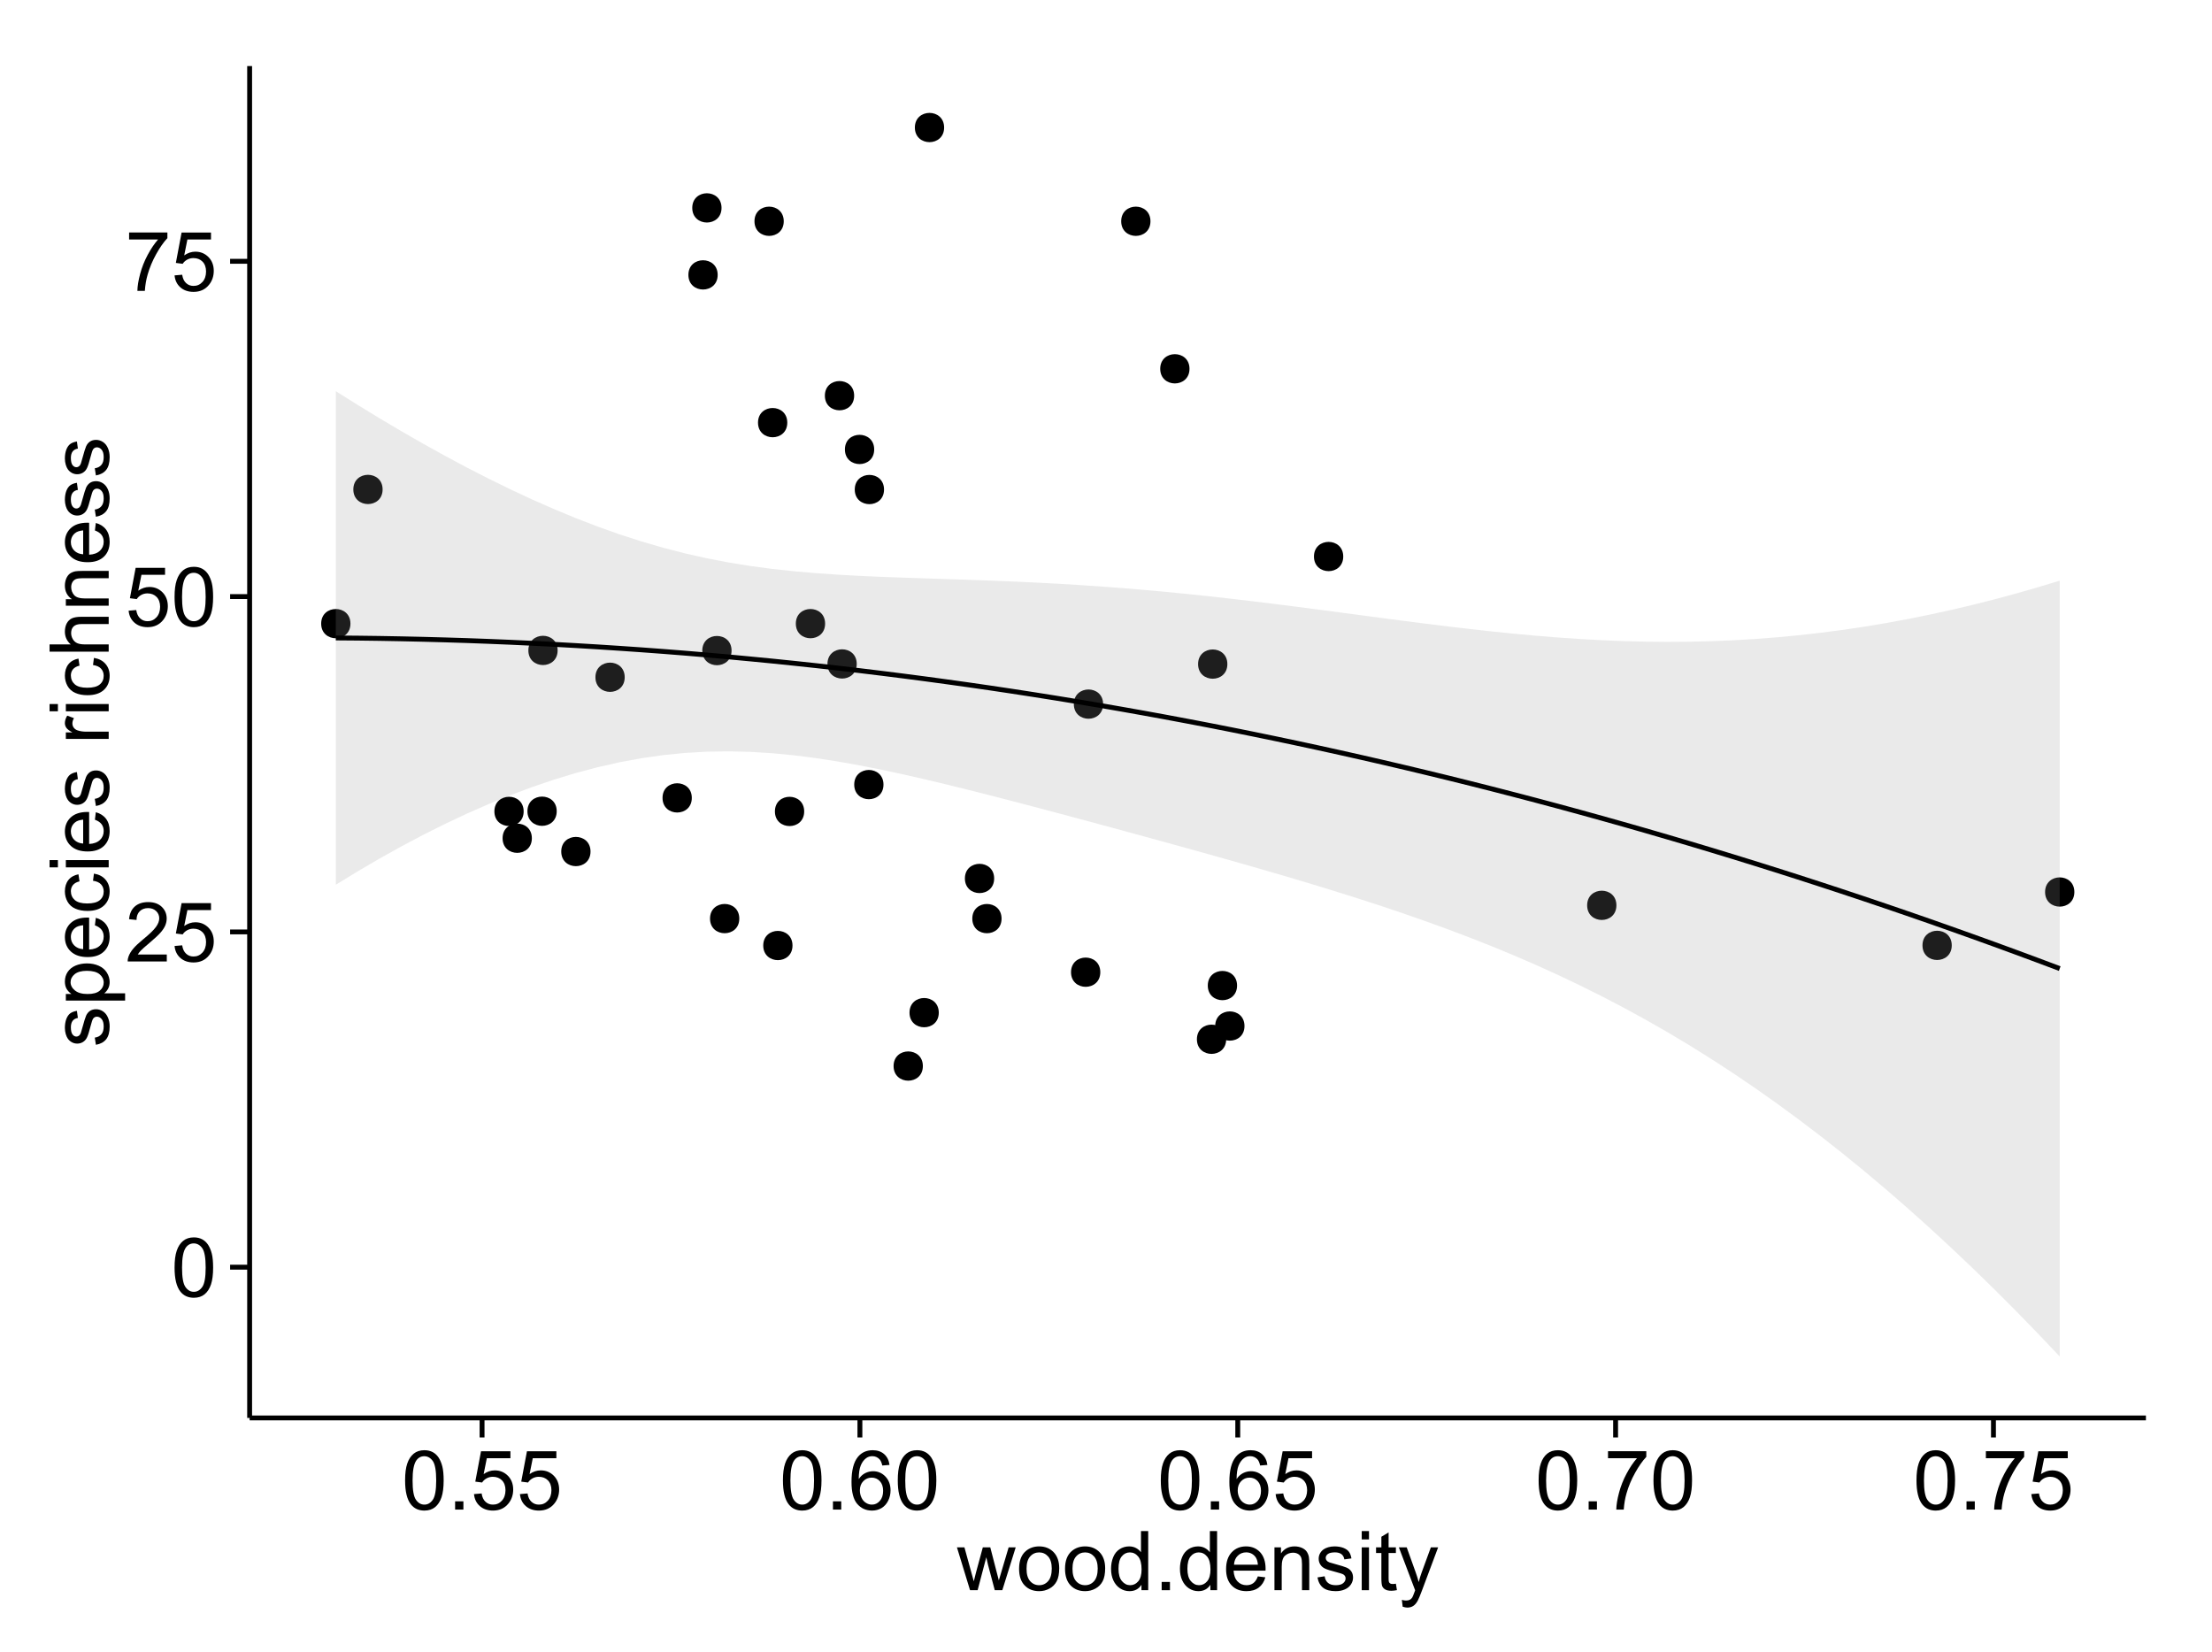 <?xml version="1.0" encoding="UTF-8"?>
<svg xmlns="http://www.w3.org/2000/svg" xmlns:xlink="http://www.w3.org/1999/xlink" width="482pt" height="360pt" viewBox="0 0 482 360" version="1.1">
<defs>
<g>
<symbol overflow="visible" id="glyph0-0">
<path style="stroke:none;" d="M 0.746 -6.355 C 0.742 -7.875 0.898 -9.102 1.215 -10.031 C 1.527 -10.961 1.996 -11.676 2.613 -12.18 C 3.23 -12.684 4.008 -12.938 4.949 -12.938 C 5.637 -12.938 6.242 -12.797 6.766 -12.52 C 7.285 -12.238 7.715 -11.836 8.059 -11.316 C 8.395 -10.789 8.664 -10.152 8.859 -9.398 C 9.051 -8.645 9.145 -7.629 9.148 -6.355 C 9.145 -4.84 8.992 -3.617 8.684 -2.691 C 8.371 -1.762 7.906 -1.047 7.289 -0.539 C 6.672 -0.035 5.891 0.215 4.949 0.219 C 3.703 0.215 2.727 -0.227 2.023 -1.117 C 1.168 -2.188 0.742 -3.934 0.746 -6.355 Z M 2.375 -6.355 C 2.371 -4.234 2.621 -2.824 3.117 -2.129 C 3.609 -1.426 4.219 -1.078 4.949 -1.082 C 5.672 -1.078 6.281 -1.43 6.781 -2.137 C 7.273 -2.836 7.523 -4.242 7.523 -6.355 C 7.523 -8.473 7.273 -9.883 6.781 -10.582 C 6.281 -11.277 5.664 -11.625 4.93 -11.629 C 4.199 -11.625 3.621 -11.316 3.191 -10.703 C 2.645 -9.918 2.371 -8.469 2.375 -6.355 Z M 2.375 -6.355 "/>
</symbol>
<symbol overflow="visible" id="glyph0-1">
<path style="stroke:none;" d="M 9.062 -1.52 L 9.062 0 L 0.547 0 C 0.531 -0.379 0.594 -0.742 0.73 -1.098 C 0.945 -1.676 1.293 -2.25 1.77 -2.812 C 2.246 -3.375 2.934 -4.023 3.84 -4.766 C 5.238 -5.906 6.188 -6.816 6.68 -7.492 C 7.172 -8.16 7.418 -8.793 7.418 -9.395 C 7.418 -10.02 7.191 -10.551 6.746 -10.98 C 6.293 -11.41 5.711 -11.625 4.992 -11.629 C 4.23 -11.625 3.621 -11.395 3.164 -10.941 C 2.703 -10.48 2.469 -9.848 2.469 -9.043 L 0.844 -9.211 C 0.953 -10.422 1.371 -11.344 2.102 -11.984 C 2.824 -12.617 3.801 -12.938 5.027 -12.938 C 6.262 -12.938 7.238 -12.594 7.961 -11.91 C 8.68 -11.223 9.039 -10.371 9.043 -9.359 C 9.039 -8.84 8.934 -8.336 8.727 -7.84 C 8.512 -7.34 8.164 -6.812 7.676 -6.266 C 7.188 -5.711 6.375 -4.957 5.238 -4 C 4.285 -3.199 3.676 -2.66 3.41 -2.379 C 3.141 -2.094 2.918 -1.805 2.742 -1.52 Z M 9.062 -1.52 "/>
</symbol>
<symbol overflow="visible" id="glyph0-2">
<path style="stroke:none;" d="M 0.746 -3.375 L 2.406 -3.516 C 2.527 -2.707 2.812 -2.098 3.266 -1.691 C 3.711 -1.281 4.254 -1.078 4.887 -1.082 C 5.648 -1.078 6.293 -1.363 6.82 -1.941 C 7.344 -2.512 7.605 -3.273 7.609 -4.227 C 7.605 -5.125 7.352 -5.84 6.848 -6.363 C 6.34 -6.883 5.676 -7.141 4.859 -7.145 C 4.344 -7.141 3.887 -7.027 3.48 -6.797 C 3.07 -6.566 2.746 -6.266 2.516 -5.898 L 1.027 -6.09 L 2.277 -12.711 L 8.684 -12.711 L 8.684 -11.195 L 3.543 -11.195 L 2.848 -7.734 C 3.621 -8.273 4.43 -8.543 5.281 -8.543 C 6.402 -8.543 7.352 -8.152 8.129 -7.371 C 8.898 -6.59 9.285 -5.586 9.289 -4.367 C 9.285 -3.195 8.945 -2.188 8.27 -1.344 C 7.441 -0.301 6.316 0.215 4.887 0.219 C 3.715 0.215 2.758 -0.109 2.016 -0.766 C 1.273 -1.418 0.848 -2.289 0.746 -3.375 Z M 0.746 -3.375 "/>
</symbol>
<symbol overflow="visible" id="glyph0-3">
<path style="stroke:none;" d="M 0.852 -11.195 L 0.852 -12.719 L 9.195 -12.719 L 9.195 -11.488 C 8.367 -10.613 7.555 -9.453 6.754 -8.008 C 5.945 -6.559 5.324 -5.07 4.887 -3.543 C 4.57 -2.461 4.367 -1.281 4.281 0 L 2.656 0 C 2.668 -1.012 2.867 -2.234 3.25 -3.672 C 3.629 -5.105 4.176 -6.492 4.891 -7.828 C 5.602 -9.16 6.359 -10.281 7.164 -11.195 Z M 0.852 -11.195 "/>
</symbol>
<symbol overflow="visible" id="glyph0-4">
<path style="stroke:none;" d="M 1.633 0 L 1.633 -1.801 L 3.438 -1.801 L 3.438 0 Z M 1.633 0 "/>
</symbol>
<symbol overflow="visible" id="glyph0-5">
<path style="stroke:none;" d="M 8.957 -9.73 L 7.383 -9.605 C 7.242 -10.223 7.043 -10.676 6.785 -10.961 C 6.355 -11.41 5.828 -11.637 5.203 -11.637 C 4.695 -11.637 4.25 -11.496 3.875 -11.215 C 3.375 -10.852 2.984 -10.32 2.695 -9.625 C 2.406 -8.926 2.258 -7.934 2.25 -6.645 C 2.629 -7.223 3.094 -7.652 3.645 -7.938 C 4.195 -8.215 4.773 -8.355 5.379 -8.359 C 6.434 -8.355 7.328 -7.969 8.07 -7.195 C 8.809 -6.418 9.18 -5.414 9.184 -4.184 C 9.18 -3.371 9.008 -2.617 8.66 -1.926 C 8.312 -1.23 7.832 -0.699 7.227 -0.332 C 6.613 0.035 5.922 0.215 5.148 0.219 C 3.828 0.215 2.754 -0.266 1.922 -1.234 C 1.09 -2.199 0.672 -3.797 0.676 -6.031 C 0.672 -8.516 1.133 -10.328 2.055 -11.461 C 2.855 -12.445 3.938 -12.938 5.301 -12.938 C 6.312 -12.938 7.141 -12.652 7.789 -12.086 C 8.434 -11.516 8.824 -10.73 8.957 -9.73 Z M 2.496 -4.176 C 2.496 -3.629 2.609 -3.105 2.844 -2.609 C 3.07 -2.109 3.395 -1.73 3.812 -1.473 C 4.227 -1.207 4.664 -1.078 5.125 -1.082 C 5.789 -1.078 6.363 -1.348 6.844 -1.891 C 7.324 -2.426 7.562 -3.156 7.566 -4.086 C 7.562 -4.973 7.328 -5.676 6.855 -6.191 C 6.379 -6.703 5.781 -6.961 5.062 -6.961 C 4.348 -6.961 3.738 -6.703 3.242 -6.191 C 2.742 -5.676 2.496 -5.004 2.496 -4.176 Z M 2.496 -4.176 "/>
</symbol>
<symbol overflow="visible" id="glyph0-6">
<path style="stroke:none;" d="M 2.91 0 L 0.055 -9.336 L 1.688 -9.336 L 3.172 -3.945 L 3.727 -1.941 C 3.75 -2.039 3.91 -2.684 4.211 -3.867 L 5.695 -9.336 L 7.32 -9.336 L 8.719 -3.922 L 9.184 -2.137 L 9.719 -3.938 L 11.32 -9.336 L 12.859 -9.336 L 9.941 0 L 8.297 0 L 6.812 -5.59 L 6.453 -7.18 L 4.562 0 Z M 2.91 0 "/>
</symbol>
<symbol overflow="visible" id="glyph0-7">
<path style="stroke:none;" d="M 0.598 -4.668 C 0.598 -6.391 1.078 -7.672 2.039 -8.508 C 2.84 -9.199 3.816 -9.543 4.977 -9.547 C 6.254 -9.543 7.305 -9.125 8.121 -8.285 C 8.934 -7.441 9.34 -6.277 9.344 -4.797 C 9.34 -3.594 9.16 -2.648 8.801 -1.961 C 8.441 -1.27 7.914 -0.734 7.227 -0.359 C 6.535 0.023 5.785 0.211 4.977 0.211 C 3.664 0.211 2.609 -0.207 1.805 -1.047 C 1 -1.883 0.598 -3.09 0.598 -4.668 Z M 2.223 -4.668 C 2.219 -3.469 2.48 -2.574 3.004 -1.98 C 3.523 -1.387 4.18 -1.09 4.977 -1.09 C 5.758 -1.09 6.41 -1.387 6.934 -1.984 C 7.453 -2.582 7.715 -3.492 7.719 -4.719 C 7.715 -5.871 7.453 -6.746 6.93 -7.344 C 6.402 -7.934 5.75 -8.23 4.977 -8.234 C 4.18 -8.23 3.523 -7.938 3.004 -7.348 C 2.48 -6.754 2.219 -5.859 2.223 -4.668 Z M 2.223 -4.668 "/>
</symbol>
<symbol overflow="visible" id="glyph0-8">
<path style="stroke:none;" d="M 7.242 0 L 7.242 -1.18 C 6.648 -0.25 5.777 0.211 4.633 0.211 C 3.887 0.211 3.203 0.008 2.578 -0.402 C 1.953 -0.812 1.469 -1.387 1.129 -2.121 C 0.785 -2.855 0.613 -3.699 0.617 -4.656 C 0.613 -5.586 0.77 -6.43 1.082 -7.191 C 1.391 -7.949 1.855 -8.531 2.477 -8.938 C 3.098 -9.34 3.793 -9.543 4.562 -9.547 C 5.121 -9.543 5.621 -9.426 6.062 -9.188 C 6.5 -8.949 6.859 -8.641 7.137 -8.262 L 7.137 -12.883 L 8.711 -12.883 L 8.711 0 Z M 2.242 -4.656 C 2.238 -3.461 2.488 -2.566 2.996 -1.977 C 3.496 -1.383 4.094 -1.09 4.781 -1.09 C 5.473 -1.09 6.059 -1.371 6.543 -1.938 C 7.023 -2.5 7.266 -3.363 7.27 -4.527 C 7.266 -5.801 7.02 -6.738 6.531 -7.336 C 6.035 -7.934 5.43 -8.23 4.711 -8.234 C 4.008 -8.23 3.418 -7.945 2.949 -7.371 C 2.473 -6.797 2.238 -5.891 2.242 -4.656 Z M 2.242 -4.656 "/>
</symbol>
<symbol overflow="visible" id="glyph0-9">
<path style="stroke:none;" d="M 7.578 -3.008 L 9.211 -2.805 C 8.953 -1.848 8.473 -1.105 7.777 -0.578 C 7.078 -0.051 6.188 0.211 5.105 0.211 C 3.738 0.211 2.656 -0.207 1.859 -1.051 C 1.055 -1.887 0.656 -3.066 0.66 -4.586 C 0.656 -6.156 1.059 -7.375 1.871 -8.246 C 2.676 -9.109 3.727 -9.543 5.02 -9.547 C 6.266 -9.543 7.285 -9.117 8.078 -8.27 C 8.867 -7.418 9.262 -6.223 9.266 -4.684 C 9.262 -4.586 9.258 -4.445 9.254 -4.262 L 2.293 -4.262 C 2.348 -3.234 2.641 -2.449 3.164 -1.906 C 3.684 -1.359 4.332 -1.09 5.117 -1.09 C 5.691 -1.09 6.188 -1.242 6.598 -1.547 C 7.008 -1.852 7.332 -2.336 7.578 -3.008 Z M 2.383 -5.562 L 7.594 -5.562 C 7.523 -6.344 7.324 -6.934 6.996 -7.328 C 6.492 -7.934 5.836 -8.238 5.035 -8.242 C 4.305 -8.238 3.695 -7.996 3.203 -7.512 C 2.707 -7.027 2.434 -6.375 2.383 -5.562 Z M 2.383 -5.562 "/>
</symbol>
<symbol overflow="visible" id="glyph0-10">
<path style="stroke:none;" d="M 1.188 0 L 1.188 -9.336 L 2.609 -9.336 L 2.609 -8.008 C 3.293 -9.031 4.285 -9.543 5.582 -9.547 C 6.141 -9.543 6.656 -9.441 7.133 -9.242 C 7.602 -9.035 7.957 -8.77 8.191 -8.445 C 8.426 -8.113 8.59 -7.727 8.684 -7.277 C 8.742 -6.98 8.77 -6.465 8.773 -5.738 L 8.773 0 L 7.188 0 L 7.188 -5.68 C 7.184 -6.32 7.121 -6.801 7.004 -7.121 C 6.879 -7.438 6.66 -7.695 6.348 -7.887 C 6.031 -8.074 5.664 -8.168 5.246 -8.172 C 4.566 -8.168 3.984 -7.953 3.5 -7.531 C 3.008 -7.102 2.766 -6.293 2.77 -5.098 L 2.77 0 Z M 1.188 0 "/>
</symbol>
<symbol overflow="visible" id="glyph0-11">
<path style="stroke:none;" d="M 0.555 -2.785 L 2.117 -3.031 C 2.203 -2.402 2.449 -1.922 2.852 -1.59 C 3.25 -1.254 3.812 -1.09 4.535 -1.09 C 5.262 -1.09 5.801 -1.234 6.152 -1.531 C 6.504 -1.824 6.68 -2.172 6.68 -2.574 C 6.68 -2.926 6.523 -3.207 6.215 -3.418 C 5.996 -3.555 5.457 -3.734 4.598 -3.953 C 3.434 -4.246 2.629 -4.5 2.184 -4.715 C 1.734 -4.926 1.395 -5.223 1.164 -5.602 C 0.93 -5.98 0.812 -6.398 0.816 -6.855 C 0.812 -7.27 0.91 -7.652 1.102 -8.012 C 1.293 -8.363 1.551 -8.66 1.883 -8.895 C 2.125 -9.074 2.461 -9.227 2.887 -9.355 C 3.309 -9.48 3.766 -9.543 4.254 -9.547 C 4.984 -9.543 5.625 -9.438 6.184 -9.23 C 6.734 -9.016 7.145 -8.73 7.41 -8.371 C 7.672 -8.008 7.852 -7.527 7.953 -6.926 L 6.406 -6.715 C 6.332 -7.195 6.129 -7.57 5.793 -7.84 C 5.453 -8.105 4.977 -8.238 4.367 -8.242 C 3.637 -8.238 3.121 -8.117 2.812 -7.883 C 2.5 -7.641 2.344 -7.359 2.348 -7.039 C 2.344 -6.832 2.406 -6.648 2.539 -6.484 C 2.664 -6.312 2.867 -6.172 3.148 -6.062 C 3.301 -6.004 3.766 -5.871 4.543 -5.66 C 5.66 -5.359 6.441 -5.113 6.887 -4.926 C 7.324 -4.734 7.672 -4.457 7.926 -4.094 C 8.176 -3.73 8.301 -3.281 8.305 -2.742 C 8.301 -2.215 8.148 -1.719 7.844 -1.254 C 7.535 -0.785 7.09 -0.422 6.512 -0.172 C 5.926 0.086 5.27 0.211 4.543 0.211 C 3.328 0.211 2.406 -0.039 1.77 -0.543 C 1.133 -1.047 0.727 -1.793 0.555 -2.785 Z M 0.555 -2.785 "/>
</symbol>
<symbol overflow="visible" id="glyph0-12">
<path style="stroke:none;" d="M 1.195 -11.066 L 1.195 -12.883 L 2.777 -12.883 L 2.777 -11.066 Z M 1.195 0 L 1.195 -9.336 L 2.777 -9.336 L 2.777 0 Z M 1.195 0 "/>
</symbol>
<symbol overflow="visible" id="glyph0-13">
<path style="stroke:none;" d="M 4.641 -1.414 L 4.867 -0.016 C 4.422 0.078 4.023 0.121 3.672 0.125 C 3.098 0.121 2.652 0.035 2.336 -0.148 C 2.02 -0.328 1.797 -0.566 1.668 -0.863 C 1.539 -1.156 1.477 -1.781 1.477 -2.734 L 1.477 -8.102 L 0.316 -8.102 L 0.316 -9.336 L 1.477 -9.336 L 1.477 -11.645 L 3.051 -12.594 L 3.051 -9.336 L 4.641 -9.336 L 4.641 -8.102 L 3.051 -8.102 L 3.051 -2.645 C 3.047 -2.191 3.074 -1.902 3.133 -1.773 C 3.188 -1.645 3.277 -1.543 3.406 -1.465 C 3.527 -1.387 3.707 -1.348 3.945 -1.352 C 4.117 -1.348 4.352 -1.367 4.641 -1.414 Z M 4.641 -1.414 "/>
</symbol>
<symbol overflow="visible" id="glyph0-14">
<path style="stroke:none;" d="M 1.117 3.594 L 0.941 2.109 C 1.285 2.203 1.586 2.25 1.844 2.25 C 2.195 2.25 2.477 2.191 2.691 2.074 C 2.898 1.957 3.07 1.793 3.207 1.582 C 3.305 1.422 3.469 1.027 3.691 0.406 C 3.719 0.312 3.766 0.184 3.832 0.016 L 0.289 -9.336 L 1.996 -9.336 L 3.938 -3.93 C 4.188 -3.238 4.41 -2.516 4.613 -1.766 C 4.793 -2.488 5.012 -3.199 5.266 -3.895 L 7.258 -9.336 L 8.844 -9.336 L 5.289 0.156 C 4.906 1.18 4.609 1.887 4.402 2.277 C 4.117 2.797 3.797 3.18 3.434 3.422 C 3.07 3.664 2.637 3.785 2.137 3.789 C 1.828 3.785 1.488 3.719 1.117 3.594 Z M 1.117 3.594 "/>
</symbol>
<symbol overflow="visible" id="glyph1-0">
<path style="stroke:none;" d="M -2.785 -0.555 L -3.031 -2.117 C -2.402 -2.203 -1.922 -2.449 -1.59 -2.852 C -1.254 -3.25 -1.09 -3.812 -1.09 -4.535 C -1.09 -5.262 -1.234 -5.801 -1.531 -6.152 C -1.824 -6.504 -2.172 -6.68 -2.574 -6.68 C -2.926 -6.68 -3.207 -6.523 -3.418 -6.215 C -3.555 -5.996 -3.734 -5.457 -3.953 -4.598 C -4.246 -3.434 -4.5 -2.629 -4.715 -2.184 C -4.926 -1.734 -5.223 -1.395 -5.602 -1.164 C -5.98 -0.93 -6.398 -0.812 -6.855 -0.816 C -7.27 -0.812 -7.652 -0.91 -8.012 -1.102 C -8.363 -1.293 -8.66 -1.551 -8.895 -1.883 C -9.074 -2.125 -9.227 -2.461 -9.355 -2.887 C -9.48 -3.309 -9.543 -3.766 -9.547 -4.254 C -9.543 -4.984 -9.438 -5.625 -9.23 -6.184 C -9.016 -6.734 -8.73 -7.145 -8.371 -7.41 C -8.008 -7.672 -7.527 -7.852 -6.926 -7.953 L -6.715 -6.406 C -7.195 -6.332 -7.57 -6.129 -7.84 -5.797 C -8.105 -5.457 -8.238 -4.98 -8.242 -4.367 C -8.238 -3.637 -8.117 -3.121 -7.883 -2.812 C -7.641 -2.5 -7.359 -2.344 -7.039 -2.348 C -6.832 -2.344 -6.648 -2.406 -6.484 -2.539 C -6.312 -2.664 -6.172 -2.867 -6.062 -3.148 C -6.004 -3.301 -5.871 -3.766 -5.66 -4.543 C -5.359 -5.66 -5.113 -6.441 -4.926 -6.887 C -4.734 -7.324 -4.457 -7.672 -4.094 -7.926 C -3.73 -8.176 -3.281 -8.301 -2.742 -8.305 C -2.211 -8.301 -1.711 -8.148 -1.25 -7.844 C -0.781 -7.535 -0.422 -7.09 -0.172 -6.512 C 0.086 -5.926 0.211 -5.27 0.211 -4.543 C 0.211 -3.328 -0.039 -2.406 -0.543 -1.77 C -1.047 -1.133 -1.793 -0.727 -2.785 -0.555 Z M -2.785 -0.555 "/>
</symbol>
<symbol overflow="visible" id="glyph1-1">
<path style="stroke:none;" d="M 3.578 -1.188 L -9.336 -1.188 L -9.336 -2.629 L -8.121 -2.629 C -8.594 -2.965 -8.949 -3.348 -9.188 -3.777 C -9.426 -4.203 -9.543 -4.723 -9.547 -5.336 C -9.543 -6.129 -9.34 -6.832 -8.93 -7.445 C -8.516 -8.051 -7.934 -8.512 -7.191 -8.824 C -6.441 -9.133 -5.625 -9.285 -4.738 -9.289 C -3.781 -9.285 -2.922 -9.113 -2.156 -8.773 C -1.391 -8.43 -0.805 -7.934 -0.398 -7.281 C 0.008 -6.625 0.211 -5.938 0.211 -5.219 C 0.211 -4.691 0.102 -4.219 -0.121 -3.801 C -0.344 -3.379 -0.625 -3.035 -0.965 -2.77 L 3.578 -2.77 Z M -4.613 -2.621 C -3.41 -2.613 -2.523 -2.855 -1.949 -3.348 C -1.375 -3.832 -1.09 -4.422 -1.09 -5.117 C -1.09 -5.816 -1.387 -6.418 -1.98 -6.922 C -2.574 -7.418 -3.496 -7.668 -4.746 -7.672 C -5.934 -7.668 -6.824 -7.426 -7.418 -6.938 C -8.008 -6.449 -8.301 -5.863 -8.305 -5.188 C -8.301 -4.508 -7.988 -3.914 -7.359 -3.398 C -6.727 -2.879 -5.809 -2.617 -4.613 -2.621 Z M -4.613 -2.621 "/>
</symbol>
<symbol overflow="visible" id="glyph1-2">
<path style="stroke:none;" d="M -3.004 -7.578 L -2.805 -9.211 C -1.848 -8.953 -1.105 -8.473 -0.578 -7.777 C -0.051 -7.078 0.211 -6.188 0.211 -5.105 C 0.211 -3.738 -0.207 -2.656 -1.051 -1.859 C -1.887 -1.055 -3.066 -0.656 -4.586 -0.66 C -6.156 -0.656 -7.375 -1.059 -8.246 -1.871 C -9.109 -2.676 -9.543 -3.727 -9.547 -5.02 C -9.543 -6.266 -9.117 -7.285 -8.27 -8.078 C -7.418 -8.867 -6.223 -9.262 -4.684 -9.266 C -4.586 -9.262 -4.445 -9.258 -4.262 -9.254 L -4.262 -2.293 C -3.234 -2.348 -2.449 -2.641 -1.906 -3.164 C -1.359 -3.684 -1.09 -4.332 -1.09 -5.117 C -1.09 -5.691 -1.242 -6.188 -1.547 -6.598 C -1.852 -7.008 -2.336 -7.332 -3.004 -7.578 Z M -5.562 -2.383 L -5.562 -7.594 C -6.344 -7.523 -6.934 -7.324 -7.328 -6.996 C -7.934 -6.492 -8.238 -5.836 -8.242 -5.035 C -8.238 -4.305 -7.996 -3.695 -7.512 -3.203 C -7.027 -2.707 -6.375 -2.434 -5.562 -2.383 Z M -5.562 -2.383 "/>
</symbol>
<symbol overflow="visible" id="glyph1-3">
<path style="stroke:none;" d="M -3.418 -7.277 L -3.215 -8.832 C -2.141 -8.66 -1.301 -8.227 -0.699 -7.527 C -0.09 -6.824 0.211 -5.965 0.211 -4.949 C 0.211 -3.668 -0.203 -2.641 -1.039 -1.867 C -1.871 -1.09 -3.07 -0.703 -4.633 -0.703 C -5.637 -0.703 -6.52 -0.867 -7.277 -1.203 C -8.031 -1.535 -8.598 -2.047 -8.977 -2.73 C -9.355 -3.41 -9.543 -4.152 -9.547 -4.957 C -9.543 -5.969 -9.289 -6.797 -8.777 -7.441 C -8.262 -8.086 -7.531 -8.5 -6.59 -8.684 L -6.355 -7.145 C -6.98 -6.996 -7.453 -6.738 -7.77 -6.367 C -8.082 -5.992 -8.238 -5.543 -8.242 -5.02 C -8.238 -4.219 -7.953 -3.57 -7.387 -3.074 C -6.812 -2.574 -5.91 -2.324 -4.676 -2.328 C -3.422 -2.324 -2.508 -2.566 -1.941 -3.047 C -1.371 -3.527 -1.09 -4.152 -1.09 -4.93 C -1.09 -5.547 -1.277 -6.066 -1.66 -6.484 C -2.035 -6.898 -2.621 -7.164 -3.418 -7.277 Z M -3.418 -7.277 "/>
</symbol>
<symbol overflow="visible" id="glyph1-4">
<path style="stroke:none;" d="M -11.066 -1.195 L -12.883 -1.195 L -12.883 -2.777 L -11.066 -2.777 Z M 0 -1.195 L -9.336 -1.195 L -9.336 -2.777 L 0 -2.777 Z M 0 -1.195 "/>
</symbol>
<symbol overflow="visible" id="glyph1-5">
<path style="stroke:none;" d=""/>
</symbol>
<symbol overflow="visible" id="glyph1-6">
<path style="stroke:none;" d="M 0 -1.168 L -9.336 -1.168 L -9.336 -2.594 L -7.918 -2.594 C -8.578 -2.953 -9.016 -3.289 -9.23 -3.598 C -9.438 -3.906 -9.543 -4.242 -9.547 -4.613 C -9.543 -5.145 -9.375 -5.688 -9.035 -6.242 L -7.566 -5.695 C -7.793 -5.309 -7.91 -4.922 -7.91 -4.535 C -7.91 -4.188 -7.805 -3.875 -7.598 -3.602 C -7.387 -3.324 -7.098 -3.129 -6.734 -3.016 C -6.168 -2.836 -5.555 -2.746 -4.887 -2.75 L 0 -2.75 Z M 0 -1.168 "/>
</symbol>
<symbol overflow="visible" id="glyph1-7">
<path style="stroke:none;" d="M 0 -1.188 L -12.883 -1.188 L -12.883 -2.77 L -8.262 -2.77 C -9.117 -3.504 -9.543 -4.434 -9.547 -5.562 C -9.543 -6.25 -9.406 -6.852 -9.137 -7.363 C -8.859 -7.871 -8.484 -8.234 -8.004 -8.457 C -7.523 -8.676 -6.824 -8.789 -5.914 -8.789 L 0 -8.789 L 0 -7.207 L -5.914 -7.207 C -6.703 -7.207 -7.281 -7.035 -7.641 -6.691 C -8 -6.348 -8.18 -5.863 -8.184 -5.238 C -8.18 -4.77 -8.059 -4.328 -7.816 -3.914 C -7.574 -3.5 -7.242 -3.203 -6.828 -3.031 C -6.406 -2.852 -5.832 -2.766 -5.105 -2.77 L 0 -2.77 Z M 0 -1.188 "/>
</symbol>
<symbol overflow="visible" id="glyph1-8">
<path style="stroke:none;" d="M 0 -1.188 L -9.336 -1.188 L -9.336 -2.609 L -8.008 -2.609 C -9.031 -3.293 -9.543 -4.285 -9.547 -5.582 C -9.543 -6.141 -9.441 -6.656 -9.242 -7.133 C -9.035 -7.602 -8.77 -7.957 -8.445 -8.191 C -8.113 -8.426 -7.727 -8.59 -7.277 -8.684 C -6.98 -8.742 -6.465 -8.77 -5.738 -8.773 L 0 -8.773 L 0 -7.188 L -5.68 -7.188 C -6.32 -7.184 -6.801 -7.121 -7.121 -7.004 C -7.438 -6.879 -7.695 -6.66 -7.887 -6.348 C -8.074 -6.031 -8.168 -5.664 -8.172 -5.246 C -8.168 -4.57 -7.953 -3.992 -7.531 -3.504 C -7.102 -3.012 -6.293 -2.766 -5.098 -2.77 L 0 -2.77 Z M 0 -1.188 "/>
</symbol>
</g>
<clipPath id="clip1">
  <path d="M 54.395 14.398 L 468.602 14.398 L 468.602 309.953 L 54.395 309.953 Z M 54.395 14.398 "/>
</clipPath>
</defs>
<g id="surface246">
<rect x="0" y="0" width="482" height="360" style="fill:rgb(100%,100%,100%);fill-opacity:1;stroke:none;"/>
<rect x="0" y="0" width="482" height="360" style="fill:rgb(100%,100%,100%);fill-opacity:1;stroke:none;"/>
<path style="fill:none;stroke-width:1.063;stroke-linecap:round;stroke-linejoin:round;stroke:rgb(100%,100%,100%);stroke-opacity:1;stroke-miterlimit:10;" d="M 0 360 L 482 360 L 482 0 L 0 0 Z M 0 360 "/>
<g clip-path="url(#clip1)" clip-rule="nonzero">
<path style=" stroke:none;fill-rule:nonzero;fill:rgb(100%,100%,100%);fill-opacity:1;" d="M 54.395 308.957 L 467.602 308.957 L 467.602 14.402 L 54.395 14.402 Z M 54.395 308.957 "/>
<path style=" stroke:none;fill-rule:nonzero;fill:rgb(0%,0%,0%);fill-opacity:1;" d="M 185.621 144.668 C 185.621 147.504 181.371 147.504 181.371 144.668 C 181.371 141.832 185.621 141.832 185.621 144.668 "/>
<path style=" stroke:none;fill-rule:nonzero;fill:rgb(0%,0%,0%);fill-opacity:1;" d="M 149.684 173.855 C 149.684 176.688 145.43 176.688 145.43 173.855 C 145.43 171.02 149.684 171.02 149.684 173.855 "/>
<path style=" stroke:none;fill-rule:nonzero;fill:rgb(0%,0%,0%);fill-opacity:1;" d="M 268.496 214.746 C 268.496 217.582 264.246 217.582 264.246 214.746 C 264.246 211.914 268.496 211.914 268.496 214.746 "/>
<path style=" stroke:none;fill-rule:nonzero;fill:rgb(0%,0%,0%);fill-opacity:1;" d="M 75.301 135.887 C 75.301 138.719 71.051 138.719 71.051 135.887 C 71.051 133.051 75.301 133.051 75.301 135.887 "/>
<path style=" stroke:none;fill-rule:nonzero;fill:rgb(0%,0%,0%);fill-opacity:1;" d="M 189.426 97.93 C 189.426 100.766 185.172 100.766 185.172 97.93 C 185.172 95.098 189.426 95.098 189.426 97.93 "/>
<path style=" stroke:none;fill-rule:nonzero;fill:rgb(0%,0%,0%);fill-opacity:1;" d="M 135.059 147.57 C 135.059 150.406 130.809 150.406 130.809 147.57 C 130.809 144.734 135.059 144.734 135.059 147.57 "/>
<path style=" stroke:none;fill-rule:nonzero;fill:rgb(0%,0%,0%);fill-opacity:1;" d="M 169.719 48.215 C 169.719 51.051 165.465 51.051 165.465 48.215 C 165.465 45.379 169.719 45.379 169.719 48.215 "/>
<path style=" stroke:none;fill-rule:nonzero;fill:rgb(0%,0%,0%);fill-opacity:1;" d="M 185.059 86.215 C 185.059 89.051 180.805 89.051 180.805 86.215 C 180.805 83.383 185.059 83.383 185.059 86.215 "/>
<path style=" stroke:none;fill-rule:nonzero;fill:rgb(0%,0%,0%);fill-opacity:1;" d="M 120.242 176.758 C 120.242 179.594 115.992 179.594 115.992 176.758 C 115.992 173.926 120.242 173.926 120.242 176.758 "/>
<path style=" stroke:none;fill-rule:nonzero;fill:rgb(0%,0%,0%);fill-opacity:1;" d="M 114.832 182.645 C 114.832 185.48 110.578 185.48 110.578 182.645 C 110.578 179.812 114.832 179.812 114.832 182.645 "/>
<path style=" stroke:none;fill-rule:nonzero;fill:rgb(0%,0%,0%);fill-opacity:1;" d="M 82.309 106.645 C 82.309 109.48 78.055 109.48 78.055 106.645 C 78.055 103.812 82.309 103.812 82.309 106.645 "/>
<path style=" stroke:none;fill-rule:nonzero;fill:rgb(0%,0%,0%);fill-opacity:1;" d="M 178.727 135.883 C 178.727 138.719 174.477 138.719 174.477 135.883 C 174.477 133.051 178.727 133.051 178.727 135.883 "/>
<path style=" stroke:none;fill-rule:nonzero;fill:rgb(0%,0%,0%);fill-opacity:1;" d="M 266.383 144.703 C 266.383 147.535 262.129 147.535 262.129 144.703 C 262.129 141.867 266.383 141.867 266.383 144.703 "/>
<path style=" stroke:none;fill-rule:nonzero;fill:rgb(0%,0%,0%);fill-opacity:1;" d="M 258.133 80.359 C 258.133 83.191 253.879 83.191 253.879 80.359 C 253.879 77.523 258.133 77.523 258.133 80.359 "/>
<path style=" stroke:none;fill-rule:nonzero;fill:rgb(0%,0%,0%);fill-opacity:1;" d="M 155.32 59.895 C 155.32 62.73 151.066 62.73 151.066 59.895 C 151.066 57.062 155.32 57.062 155.32 59.895 "/>
<path style=" stroke:none;fill-rule:nonzero;fill:rgb(0%,0%,0%);fill-opacity:1;" d="M 174.172 176.805 C 174.172 179.641 169.918 179.641 169.918 176.805 C 169.918 173.969 174.172 173.969 174.172 176.805 "/>
<path style=" stroke:none;fill-rule:nonzero;fill:rgb(0%,0%,0%);fill-opacity:1;" d="M 450.945 194.363 C 450.945 197.195 446.691 197.195 446.691 194.363 C 446.691 191.527 450.945 191.527 450.945 194.363 "/>
<path style=" stroke:none;fill-rule:nonzero;fill:rgb(0%,0%,0%);fill-opacity:1;" d="M 249.625 48.211 C 249.625 51.047 245.375 51.047 245.375 48.211 C 245.375 45.379 249.625 45.379 249.625 48.211 "/>
<path style=" stroke:none;fill-rule:nonzero;fill:rgb(0%,0%,0%);fill-opacity:1;" d="M 291.633 121.262 C 291.633 124.094 287.379 124.094 287.379 121.262 C 287.379 118.426 291.633 118.426 291.633 121.262 "/>
<path style=" stroke:none;fill-rule:nonzero;fill:rgb(0%,0%,0%);fill-opacity:1;" d="M 127.613 185.543 C 127.613 188.379 123.359 188.379 123.359 185.543 C 123.359 182.711 127.613 182.711 127.613 185.543 "/>
<path style=" stroke:none;fill-rule:nonzero;fill:rgb(0%,0%,0%);fill-opacity:1;" d="M 191.57 106.668 C 191.57 109.5 187.316 109.5 187.316 106.668 C 187.316 103.832 191.57 103.832 191.57 106.668 "/>
<path style=" stroke:none;fill-rule:nonzero;fill:rgb(0%,0%,0%);fill-opacity:1;" d="M 156.16 45.297 C 156.16 48.133 151.906 48.133 151.906 45.297 C 151.906 42.465 156.16 42.465 156.16 45.297 "/>
<path style=" stroke:none;fill-rule:nonzero;fill:rgb(0%,0%,0%);fill-opacity:1;" d="M 351.156 197.262 C 351.156 200.098 346.906 200.098 346.906 197.262 C 346.906 194.426 351.156 194.426 351.156 197.262 "/>
<path style=" stroke:none;fill-rule:nonzero;fill:rgb(0%,0%,0%);fill-opacity:1;" d="M 200.031 232.285 C 200.031 235.121 195.777 235.121 195.777 232.285 C 195.777 229.453 200.031 229.453 200.031 232.285 "/>
<path style=" stroke:none;fill-rule:nonzero;fill:rgb(0%,0%,0%);fill-opacity:1;" d="M 204.664 27.789 C 204.664 30.625 200.414 30.625 200.414 27.789 C 200.414 24.953 204.664 24.953 204.664 27.789 "/>
<path style=" stroke:none;fill-rule:nonzero;fill:rgb(0%,0%,0%);fill-opacity:1;" d="M 170.488 92.09 C 170.488 94.926 166.234 94.926 166.234 92.09 C 166.234 89.254 170.488 89.254 170.488 92.09 "/>
<path style=" stroke:none;fill-rule:nonzero;fill:rgb(0%,0%,0%);fill-opacity:1;" d="M 215.566 191.41 C 215.566 194.242 211.316 194.242 211.316 191.41 C 211.316 188.574 215.566 188.574 215.566 191.41 "/>
<path style=" stroke:none;fill-rule:nonzero;fill:rgb(0%,0%,0%);fill-opacity:1;" d="M 424.227 205.988 C 424.227 208.824 419.977 208.824 419.977 205.988 C 419.977 203.156 424.227 203.156 424.227 205.988 "/>
<path style=" stroke:none;fill-rule:nonzero;fill:rgb(0%,0%,0%);fill-opacity:1;" d="M 191.449 170.953 C 191.449 173.789 187.199 173.789 187.199 170.953 C 187.199 168.121 191.449 168.121 191.449 170.953 "/>
<path style=" stroke:none;fill-rule:nonzero;fill:rgb(0%,0%,0%);fill-opacity:1;" d="M 217.18 200.16 C 217.18 202.992 212.93 202.992 212.93 200.16 C 212.93 197.324 217.18 197.324 217.18 200.16 "/>
<path style=" stroke:none;fill-rule:nonzero;fill:rgb(0%,0%,0%);fill-opacity:1;" d="M 120.445 141.719 C 120.445 144.555 116.195 144.555 116.195 141.719 C 116.195 138.887 120.445 138.887 120.445 141.719 "/>
<path style=" stroke:none;fill-rule:nonzero;fill:rgb(0%,0%,0%);fill-opacity:1;" d="M 113.043 176.797 C 113.043 179.629 108.793 179.629 108.793 176.797 C 108.793 173.961 113.043 173.961 113.043 176.797 "/>
<path style=" stroke:none;fill-rule:nonzero;fill:rgb(0%,0%,0%);fill-opacity:1;" d="M 160.031 200.156 C 160.031 202.992 155.777 202.992 155.777 200.156 C 155.777 197.32 160.031 197.32 160.031 200.156 "/>
<path style=" stroke:none;fill-rule:nonzero;fill:rgb(0%,0%,0%);fill-opacity:1;" d="M 266.125 226.449 C 266.125 229.281 261.871 229.281 261.871 226.449 C 261.871 223.613 266.125 223.613 266.125 226.449 "/>
<path style=" stroke:none;fill-rule:nonzero;fill:rgb(0%,0%,0%);fill-opacity:1;" d="M 158.348 141.762 C 158.348 144.594 154.094 144.594 154.094 141.762 C 154.094 138.926 158.348 138.926 158.348 141.762 "/>
<path style=" stroke:none;fill-rule:nonzero;fill:rgb(0%,0%,0%);fill-opacity:1;" d="M 239.309 153.418 C 239.309 156.254 235.059 156.254 235.059 153.418 C 235.059 150.586 239.309 150.586 239.309 153.418 "/>
<path style=" stroke:none;fill-rule:nonzero;fill:rgb(0%,0%,0%);fill-opacity:1;" d="M 171.625 206.023 C 171.625 208.855 167.375 208.855 167.375 206.023 C 167.375 203.188 171.625 203.188 171.625 206.023 "/>
<path style=" stroke:none;fill-rule:nonzero;fill:rgb(0%,0%,0%);fill-opacity:1;" d="M 203.496 220.648 C 203.496 223.48 199.246 223.48 199.246 220.648 C 199.246 217.812 203.496 217.812 203.496 220.648 "/>
<path style=" stroke:none;fill-rule:nonzero;fill:rgb(0%,0%,0%);fill-opacity:1;" d="M 238.691 211.836 C 238.691 214.668 234.441 214.668 234.441 211.836 C 234.441 209 238.691 209 238.691 211.836 "/>
<path style=" stroke:none;fill-rule:nonzero;fill:rgb(0%,0%,0%);fill-opacity:1;" d="M 270.113 223.562 C 270.113 226.398 265.863 226.398 265.863 223.562 C 265.863 220.73 270.113 220.73 270.113 223.562 "/>
<path style=" stroke:none;fill-rule:nonzero;fill:rgb(0%,0%,0%);fill-opacity:1;" d="M 186.684 144.668 C 186.684 148.918 180.305 148.918 180.305 144.668 C 180.305 140.414 186.684 140.414 186.684 144.668 "/>
<path style=" stroke:none;fill-rule:nonzero;fill:rgb(0%,0%,0%);fill-opacity:1;" d="M 150.746 173.855 C 150.746 178.105 144.367 178.105 144.367 173.855 C 144.367 169.602 150.746 169.602 150.746 173.855 "/>
<path style=" stroke:none;fill-rule:nonzero;fill:rgb(0%,0%,0%);fill-opacity:1;" d="M 269.559 214.746 C 269.559 219 263.18 219 263.18 214.746 C 263.18 210.496 269.559 210.496 269.559 214.746 "/>
<path style=" stroke:none;fill-rule:nonzero;fill:rgb(0%,0%,0%);fill-opacity:1;" d="M 76.363 135.887 C 76.363 140.137 69.984 140.137 69.984 135.887 C 69.984 131.633 76.363 131.633 76.363 135.887 "/>
<path style=" stroke:none;fill-rule:nonzero;fill:rgb(0%,0%,0%);fill-opacity:1;" d="M 190.488 97.93 C 190.488 102.184 184.109 102.184 184.109 97.93 C 184.109 93.68 190.488 93.68 190.488 97.93 "/>
<path style=" stroke:none;fill-rule:nonzero;fill:rgb(0%,0%,0%);fill-opacity:1;" d="M 136.125 147.57 C 136.125 151.82 129.746 151.82 129.746 147.57 C 129.746 143.316 136.125 143.316 136.125 147.57 "/>
<path style=" stroke:none;fill-rule:nonzero;fill:rgb(0%,0%,0%);fill-opacity:1;" d="M 170.781 48.215 C 170.781 52.465 164.402 52.465 164.402 48.215 C 164.402 43.961 170.781 43.961 170.781 48.215 "/>
<path style=" stroke:none;fill-rule:nonzero;fill:rgb(0%,0%,0%);fill-opacity:1;" d="M 186.121 86.215 C 186.121 90.469 179.742 90.469 179.742 86.215 C 179.742 81.965 186.121 81.965 186.121 86.215 "/>
<path style=" stroke:none;fill-rule:nonzero;fill:rgb(0%,0%,0%);fill-opacity:1;" d="M 121.309 176.758 C 121.309 181.012 114.93 181.012 114.93 176.758 C 114.93 172.508 121.309 172.508 121.309 176.758 "/>
<path style=" stroke:none;fill-rule:nonzero;fill:rgb(0%,0%,0%);fill-opacity:1;" d="M 115.895 182.645 C 115.895 186.898 109.516 186.898 109.516 182.645 C 109.516 178.395 115.895 178.395 115.895 182.645 "/>
<path style=" stroke:none;fill-rule:nonzero;fill:rgb(0%,0%,0%);fill-opacity:1;" d="M 83.371 106.645 C 83.371 110.898 76.992 110.898 76.992 106.645 C 76.992 102.395 83.371 102.395 83.371 106.645 "/>
<path style=" stroke:none;fill-rule:nonzero;fill:rgb(0%,0%,0%);fill-opacity:1;" d="M 179.793 135.883 C 179.793 140.137 173.414 140.137 173.414 135.883 C 173.414 131.633 179.793 131.633 179.793 135.883 "/>
<path style=" stroke:none;fill-rule:nonzero;fill:rgb(0%,0%,0%);fill-opacity:1;" d="M 267.445 144.703 C 267.445 148.953 261.066 148.953 261.066 144.703 C 261.066 140.449 267.445 140.449 267.445 144.703 "/>
<path style=" stroke:none;fill-rule:nonzero;fill:rgb(0%,0%,0%);fill-opacity:1;" d="M 259.195 80.359 C 259.195 84.609 252.816 84.609 252.816 80.359 C 252.816 76.105 259.195 76.105 259.195 80.359 "/>
<path style=" stroke:none;fill-rule:nonzero;fill:rgb(0%,0%,0%);fill-opacity:1;" d="M 156.383 59.895 C 156.383 64.148 150.004 64.148 150.004 59.895 C 150.004 55.645 156.383 55.645 156.383 59.895 "/>
<path style=" stroke:none;fill-rule:nonzero;fill:rgb(0%,0%,0%);fill-opacity:1;" d="M 175.234 176.805 C 175.234 181.059 168.855 181.059 168.855 176.805 C 168.855 172.551 175.234 172.551 175.234 176.805 "/>
<path style=" stroke:none;fill-rule:nonzero;fill:rgb(0%,0%,0%);fill-opacity:1;" d="M 452.008 194.363 C 452.008 198.613 445.629 198.613 445.629 194.363 C 445.629 190.109 452.008 190.109 452.008 194.363 "/>
<path style=" stroke:none;fill-rule:nonzero;fill:rgb(0%,0%,0%);fill-opacity:1;" d="M 250.688 48.211 C 250.688 52.465 244.312 52.465 244.312 48.211 C 244.312 43.961 250.688 43.961 250.688 48.211 "/>
<path style=" stroke:none;fill-rule:nonzero;fill:rgb(0%,0%,0%);fill-opacity:1;" d="M 292.695 121.262 C 292.695 125.512 286.316 125.512 286.316 121.262 C 286.316 117.008 292.695 117.008 292.695 121.262 "/>
<path style=" stroke:none;fill-rule:nonzero;fill:rgb(0%,0%,0%);fill-opacity:1;" d="M 128.676 185.543 C 128.676 189.797 122.297 189.797 122.297 185.543 C 122.297 181.293 128.676 181.293 128.676 185.543 "/>
<path style=" stroke:none;fill-rule:nonzero;fill:rgb(0%,0%,0%);fill-opacity:1;" d="M 192.633 106.668 C 192.633 110.918 186.254 110.918 186.254 106.668 C 186.254 102.414 192.633 102.414 192.633 106.668 "/>
<path style=" stroke:none;fill-rule:nonzero;fill:rgb(0%,0%,0%);fill-opacity:1;" d="M 157.223 45.297 C 157.223 49.551 150.844 49.551 150.844 45.297 C 150.844 41.047 157.223 41.047 157.223 45.297 "/>
<path style=" stroke:none;fill-rule:nonzero;fill:rgb(0%,0%,0%);fill-opacity:1;" d="M 352.219 197.262 C 352.219 201.516 345.844 201.516 345.844 197.262 C 345.844 193.012 352.219 193.012 352.219 197.262 "/>
<path style=" stroke:none;fill-rule:nonzero;fill:rgb(0%,0%,0%);fill-opacity:1;" d="M 201.094 232.285 C 201.094 236.539 194.715 236.539 194.715 232.285 C 194.715 228.035 201.094 228.035 201.094 232.285 "/>
<path style=" stroke:none;fill-rule:nonzero;fill:rgb(0%,0%,0%);fill-opacity:1;" d="M 205.727 27.789 C 205.727 32.039 199.352 32.039 199.352 27.789 C 199.352 23.535 205.727 23.535 205.727 27.789 "/>
<path style=" stroke:none;fill-rule:nonzero;fill:rgb(0%,0%,0%);fill-opacity:1;" d="M 171.551 92.09 C 171.551 96.34 165.172 96.34 165.172 92.09 C 165.172 87.836 171.551 87.836 171.551 92.09 "/>
<path style=" stroke:none;fill-rule:nonzero;fill:rgb(0%,0%,0%);fill-opacity:1;" d="M 216.629 191.41 C 216.629 195.66 210.254 195.66 210.254 191.41 C 210.254 187.156 216.629 187.156 216.629 191.41 "/>
<path style=" stroke:none;fill-rule:nonzero;fill:rgb(0%,0%,0%);fill-opacity:1;" d="M 425.293 205.988 C 425.293 210.242 418.914 210.242 418.914 205.988 C 418.914 201.738 425.293 201.738 425.293 205.988 "/>
<path style=" stroke:none;fill-rule:nonzero;fill:rgb(0%,0%,0%);fill-opacity:1;" d="M 192.512 170.953 C 192.512 175.207 186.137 175.207 186.137 170.953 C 186.137 166.703 192.512 166.703 192.512 170.953 "/>
<path style=" stroke:none;fill-rule:nonzero;fill:rgb(0%,0%,0%);fill-opacity:1;" d="M 218.242 200.16 C 218.242 204.41 211.867 204.41 211.867 200.16 C 211.867 195.906 218.242 195.906 218.242 200.16 "/>
<path style=" stroke:none;fill-rule:nonzero;fill:rgb(0%,0%,0%);fill-opacity:1;" d="M 121.508 141.719 C 121.508 145.973 115.133 145.973 115.133 141.719 C 115.133 137.469 121.508 137.469 121.508 141.719 "/>
<path style=" stroke:none;fill-rule:nonzero;fill:rgb(0%,0%,0%);fill-opacity:1;" d="M 114.105 176.797 C 114.105 181.047 107.73 181.047 107.73 176.797 C 107.73 172.543 114.105 172.543 114.105 176.797 "/>
<path style=" stroke:none;fill-rule:nonzero;fill:rgb(0%,0%,0%);fill-opacity:1;" d="M 161.094 200.156 C 161.094 204.406 154.715 204.406 154.715 200.156 C 154.715 195.902 161.094 195.902 161.094 200.156 "/>
<path style=" stroke:none;fill-rule:nonzero;fill:rgb(0%,0%,0%);fill-opacity:1;" d="M 267.188 226.449 C 267.188 230.699 260.809 230.699 260.809 226.449 C 260.809 222.195 267.188 222.195 267.188 226.449 "/>
<path style=" stroke:none;fill-rule:nonzero;fill:rgb(0%,0%,0%);fill-opacity:1;" d="M 159.41 141.762 C 159.41 146.012 153.031 146.012 153.031 141.762 C 153.031 137.508 159.41 137.508 159.41 141.762 "/>
<path style=" stroke:none;fill-rule:nonzero;fill:rgb(0%,0%,0%);fill-opacity:1;" d="M 240.371 153.418 C 240.371 157.672 233.992 157.672 233.992 153.418 C 233.992 149.168 240.371 149.168 240.371 153.418 "/>
<path style=" stroke:none;fill-rule:nonzero;fill:rgb(0%,0%,0%);fill-opacity:1;" d="M 172.688 206.023 C 172.688 210.273 166.312 210.273 166.312 206.023 C 166.312 201.77 172.688 201.77 172.688 206.023 "/>
<path style=" stroke:none;fill-rule:nonzero;fill:rgb(0%,0%,0%);fill-opacity:1;" d="M 204.562 220.648 C 204.562 224.898 198.184 224.898 198.184 220.648 C 198.184 216.395 204.562 216.395 204.562 220.648 "/>
<path style=" stroke:none;fill-rule:nonzero;fill:rgb(0%,0%,0%);fill-opacity:1;" d="M 239.758 211.836 C 239.758 216.086 233.379 216.086 233.379 211.836 C 233.379 207.582 239.758 207.582 239.758 211.836 "/>
<path style=" stroke:none;fill-rule:nonzero;fill:rgb(0%,0%,0%);fill-opacity:1;" d="M 271.176 223.562 C 271.176 227.816 264.797 227.816 264.797 223.562 C 264.797 219.312 271.176 219.312 271.176 223.562 "/>
<path style=" stroke:none;fill-rule:nonzero;fill:rgb(60%,60%,60%);fill-opacity:0.2;" d="M 73.176 85.234 L 77.93 88.223 L 82.684 91.125 L 87.441 93.945 L 92.195 96.676 L 96.949 99.312 L 101.703 101.855 L 106.461 104.293 L 111.215 106.621 L 115.969 108.84 L 120.727 110.934 L 125.48 112.902 L 130.234 114.734 L 134.988 116.426 L 139.746 117.965 L 144.5 119.348 L 149.254 120.574 L 154.008 121.645 L 158.766 122.559 L 163.52 123.328 L 168.273 123.961 L 173.031 124.477 L 177.785 124.887 L 182.539 125.215 L 187.293 125.477 L 192.051 125.688 L 196.805 125.863 L 201.559 126.023 L 206.312 126.176 L 211.07 126.336 L 215.824 126.508 L 220.578 126.699 L 225.336 126.918 L 230.09 127.168 L 234.844 127.449 L 239.598 127.77 L 244.355 128.125 L 249.109 128.52 L 253.863 128.949 L 258.617 129.414 L 263.375 129.914 L 268.129 130.445 L 272.883 131.004 L 277.641 131.586 L 282.395 132.188 L 287.148 132.809 L 291.902 133.434 L 296.66 134.066 L 301.414 134.699 L 306.168 135.32 L 310.922 135.93 L 315.68 136.516 L 320.434 137.074 L 325.188 137.598 L 329.945 138.082 L 334.699 138.52 L 339.453 138.906 L 344.207 139.23 L 348.965 139.492 L 353.719 139.688 L 358.473 139.809 L 363.227 139.855 L 367.984 139.824 L 372.738 139.715 L 377.492 139.52 L 382.25 139.242 L 387.004 138.883 L 391.758 138.434 L 396.512 137.902 L 401.27 137.285 L 406.023 136.582 L 410.777 135.793 L 415.531 134.922 L 420.289 133.965 L 425.043 132.93 L 429.797 131.809 L 434.555 130.605 L 439.309 129.324 L 444.062 127.965 L 448.816 126.523 L 448.816 295.566 L 444.062 290.559 L 439.309 285.672 L 434.555 280.91 L 429.797 276.273 L 425.043 271.766 L 420.289 267.379 L 415.531 263.125 L 410.777 258.996 L 406.023 255 L 401.27 251.129 L 396.512 247.391 L 391.758 243.781 L 387.004 240.301 L 382.25 236.953 L 377.492 233.73 L 372.738 230.641 L 367.984 227.676 L 363.227 224.836 L 358.473 222.121 L 353.719 219.523 L 348.965 217.043 L 344.207 214.676 L 339.453 212.418 L 334.699 210.262 L 329.945 208.203 L 325.188 206.238 L 320.434 204.359 L 315.68 202.555 L 310.922 200.828 L 306.168 199.164 L 301.414 197.559 L 296.66 196.008 L 291.902 194.504 L 287.148 193.039 L 282.395 191.609 L 277.641 190.207 L 272.883 188.832 L 268.129 187.477 L 263.375 186.141 L 258.617 184.816 L 253.863 183.504 L 249.109 182.199 L 244.355 180.902 L 239.598 179.613 L 234.844 178.332 L 230.09 177.062 L 225.336 175.801 L 220.578 174.555 L 215.824 173.324 L 211.07 172.121 L 206.312 170.945 L 201.559 169.812 L 196.805 168.73 L 192.051 167.711 L 187.293 166.77 L 182.539 165.922 L 177.785 165.188 L 173.031 164.578 L 168.273 164.121 L 163.52 163.824 L 158.766 163.711 L 154.008 163.785 L 149.254 164.059 L 144.5 164.535 L 139.746 165.215 L 134.988 166.094 L 130.234 167.168 L 125.48 168.43 L 120.727 169.871 L 115.969 171.488 L 111.215 173.27 L 106.461 175.207 L 101.703 177.297 L 96.949 179.535 L 92.195 181.918 L 87.441 184.434 L 82.684 187.086 L 77.93 189.867 L 73.176 192.777 Z M 73.176 85.234 "/>
<path style="fill:none;stroke-width:1.063;stroke-linecap:butt;stroke-linejoin:round;stroke:rgb(0%,0%,0%);stroke-opacity:1;stroke-miterlimit:1;" d="M 73.176 139.004 L 77.93 139.043 L 82.684 139.105 L 87.441 139.191 L 92.195 139.297 L 96.949 139.426 L 101.703 139.574 L 106.461 139.75 L 111.215 139.945 L 115.969 140.164 L 120.727 140.402 L 125.48 140.668 L 130.234 140.953 L 134.988 141.262 L 139.746 141.59 L 144.5 141.941 L 149.254 142.316 L 154.008 142.715 L 158.766 143.133 L 163.52 143.578 L 168.273 144.039 L 173.031 144.527 L 177.785 145.035 L 182.539 145.566 L 187.293 146.121 L 192.051 146.699 L 196.805 147.297 L 201.559 147.918 L 206.312 148.562 L 211.07 149.227 L 215.824 149.914 L 220.578 150.625 L 225.336 151.359 L 230.09 152.113 L 234.844 152.891 L 239.598 153.691 L 244.355 154.516 L 249.109 155.359 L 253.863 156.227 L 258.617 157.117 L 263.375 158.027 L 268.129 158.961 L 272.883 159.918 L 277.641 160.898 L 282.395 161.898 L 287.148 162.922 L 291.902 163.969 L 296.66 165.039 L 301.414 166.129 L 306.168 167.242 L 310.922 168.379 L 315.68 169.535 L 320.434 170.715 L 325.188 171.918 L 329.945 173.145 L 334.699 174.391 L 339.453 175.66 L 344.207 176.953 L 348.965 178.27 L 353.719 179.605 L 358.473 180.965 L 363.227 182.348 L 367.984 183.75 L 372.738 185.176 L 377.492 186.625 L 382.25 188.098 L 387.004 189.59 L 391.758 191.105 L 396.512 192.645 L 401.27 194.207 L 406.023 195.789 L 410.777 197.395 L 415.531 199.023 L 420.289 200.672 L 425.043 202.348 L 429.797 204.043 L 434.555 205.758 L 439.309 207.5 L 444.062 209.262 L 448.816 211.047 "/>
</g>
<path style="fill:none;stroke-width:1.063;stroke-linecap:butt;stroke-linejoin:round;stroke:rgb(0%,0%,0%);stroke-opacity:1;stroke-miterlimit:10;" d="M 54.395 308.957 L 54.395 14.398 "/>
<g style="fill:rgb(0%,0%,0%);fill-opacity:1;">
  <use xlink:href="#glyph0-0" x="37.293" y="282.555"/>
</g>
<g style="fill:rgb(0%,0%,0%);fill-opacity:1;">
  <use xlink:href="#glyph0-1" x="27.281" y="209.496"/>
  <use xlink:href="#glyph0-2" x="37.292" y="209.496"/>
</g>
<g style="fill:rgb(0%,0%,0%);fill-opacity:1;">
  <use xlink:href="#glyph0-2" x="27.281" y="136.438"/>
  <use xlink:href="#glyph0-0" x="37.292" y="136.438"/>
</g>
<g style="fill:rgb(0%,0%,0%);fill-opacity:1;">
  <use xlink:href="#glyph0-3" x="27.281" y="63.379"/>
  <use xlink:href="#glyph0-2" x="37.292" y="63.379"/>
</g>
<path style="fill:none;stroke-width:1.063;stroke-linecap:butt;stroke-linejoin:round;stroke:rgb(0%,0%,0%);stroke-opacity:1;stroke-miterlimit:10;" d="M 50.141 276.113 L 54.395 276.113 "/>
<path style="fill:none;stroke-width:1.063;stroke-linecap:butt;stroke-linejoin:round;stroke:rgb(0%,0%,0%);stroke-opacity:1;stroke-miterlimit:10;" d="M 50.141 203.055 L 54.395 203.055 "/>
<path style="fill:none;stroke-width:1.063;stroke-linecap:butt;stroke-linejoin:round;stroke:rgb(0%,0%,0%);stroke-opacity:1;stroke-miterlimit:10;" d="M 50.141 129.992 L 54.395 129.992 "/>
<path style="fill:none;stroke-width:1.063;stroke-linecap:butt;stroke-linejoin:round;stroke:rgb(0%,0%,0%);stroke-opacity:1;stroke-miterlimit:10;" d="M 50.141 56.934 L 54.395 56.934 "/>
<path style="fill:none;stroke-width:1.063;stroke-linecap:butt;stroke-linejoin:round;stroke:rgb(0%,0%,0%);stroke-opacity:1;stroke-miterlimit:10;" d="M 54.395 308.957 L 467.602 308.957 "/>
<path style="fill:none;stroke-width:1.063;stroke-linecap:butt;stroke-linejoin:round;stroke:rgb(0%,0%,0%);stroke-opacity:1;stroke-miterlimit:10;" d="M 105.043 313.207 L 105.043 308.957 "/>
<path style="fill:none;stroke-width:1.063;stroke-linecap:butt;stroke-linejoin:round;stroke:rgb(0%,0%,0%);stroke-opacity:1;stroke-miterlimit:10;" d="M 187.375 313.207 L 187.375 308.957 "/>
<path style="fill:none;stroke-width:1.063;stroke-linecap:butt;stroke-linejoin:round;stroke:rgb(0%,0%,0%);stroke-opacity:1;stroke-miterlimit:10;" d="M 269.711 313.207 L 269.711 308.957 "/>
<path style="fill:none;stroke-width:1.063;stroke-linecap:butt;stroke-linejoin:round;stroke:rgb(0%,0%,0%);stroke-opacity:1;stroke-miterlimit:10;" d="M 352.043 313.207 L 352.043 308.957 "/>
<path style="fill:none;stroke-width:1.063;stroke-linecap:butt;stroke-linejoin:round;stroke:rgb(0%,0%,0%);stroke-opacity:1;stroke-miterlimit:10;" d="M 434.379 313.207 L 434.379 308.957 "/>
<g style="fill:rgb(0%,0%,0%);fill-opacity:1;">
  <use xlink:href="#glyph0-0" x="87.527" y="328.926"/>
  <use xlink:href="#glyph0-4" x="97.538" y="328.926"/>
  <use xlink:href="#glyph0-2" x="102.539" y="328.926"/>
  <use xlink:href="#glyph0-2" x="112.55" y="328.926"/>
</g>
<g style="fill:rgb(0%,0%,0%);fill-opacity:1;">
  <use xlink:href="#glyph0-0" x="169.859" y="328.926"/>
  <use xlink:href="#glyph0-4" x="179.87" y="328.926"/>
  <use xlink:href="#glyph0-5" x="184.871" y="328.926"/>
  <use xlink:href="#glyph0-0" x="194.882" y="328.926"/>
</g>
<g style="fill:rgb(0%,0%,0%);fill-opacity:1;">
  <use xlink:href="#glyph0-0" x="252.195" y="328.926"/>
  <use xlink:href="#glyph0-4" x="262.206" y="328.926"/>
  <use xlink:href="#glyph0-5" x="267.207" y="328.926"/>
  <use xlink:href="#glyph0-2" x="277.218" y="328.926"/>
</g>
<g style="fill:rgb(0%,0%,0%);fill-opacity:1;">
  <use xlink:href="#glyph0-0" x="334.527" y="328.926"/>
  <use xlink:href="#glyph0-4" x="344.538" y="328.926"/>
  <use xlink:href="#glyph0-3" x="349.539" y="328.926"/>
  <use xlink:href="#glyph0-0" x="359.55" y="328.926"/>
</g>
<g style="fill:rgb(0%,0%,0%);fill-opacity:1;">
  <use xlink:href="#glyph0-0" x="416.863" y="328.926"/>
  <use xlink:href="#glyph0-4" x="426.874" y="328.926"/>
  <use xlink:href="#glyph0-3" x="431.875" y="328.926"/>
  <use xlink:href="#glyph0-2" x="441.886" y="328.926"/>
</g>
<g style="fill:rgb(0%,0%,0%);fill-opacity:1;">
  <use xlink:href="#glyph0-6" x="208.465" y="346.492"/>
  <use xlink:href="#glyph0-7" x="221.464" y="346.492"/>
  <use xlink:href="#glyph0-7" x="231.475" y="346.492"/>
  <use xlink:href="#glyph0-8" x="241.485" y="346.492"/>
  <use xlink:href="#glyph0-4" x="251.496" y="346.492"/>
  <use xlink:href="#glyph0-8" x="256.497" y="346.492"/>
  <use xlink:href="#glyph0-9" x="266.508" y="346.492"/>
  <use xlink:href="#glyph0-10" x="276.519" y="346.492"/>
  <use xlink:href="#glyph0-11" x="286.529" y="346.492"/>
  <use xlink:href="#glyph0-12" x="295.529" y="346.492"/>
  <use xlink:href="#glyph0-13" x="299.528" y="346.492"/>
  <use xlink:href="#glyph0-14" x="304.529" y="346.492"/>
</g>
<g style="fill:rgb(0%,0%,0%);fill-opacity:1;">
  <use xlink:href="#glyph1-0" x="23.684" y="228.207"/>
  <use xlink:href="#glyph1-1" x="23.684" y="219.207"/>
  <use xlink:href="#glyph1-2" x="23.684" y="209.196"/>
  <use xlink:href="#glyph1-3" x="23.684" y="199.186"/>
  <use xlink:href="#glyph1-4" x="23.684" y="190.186"/>
  <use xlink:href="#glyph1-2" x="23.684" y="186.187"/>
  <use xlink:href="#glyph1-0" x="23.684" y="176.176"/>
  <use xlink:href="#glyph1-5" x="23.684" y="167.176"/>
  <use xlink:href="#glyph1-6" x="23.684" y="162.175"/>
  <use xlink:href="#glyph1-4" x="23.684" y="156.181"/>
  <use xlink:href="#glyph1-3" x="23.684" y="152.182"/>
  <use xlink:href="#glyph1-7" x="23.684" y="143.182"/>
  <use xlink:href="#glyph1-8" x="23.684" y="133.171"/>
  <use xlink:href="#glyph1-2" x="23.684" y="123.16"/>
  <use xlink:href="#glyph1-0" x="23.684" y="113.149"/>
  <use xlink:href="#glyph1-0" x="23.684" y="104.149"/>
</g>
</g>
</svg>
